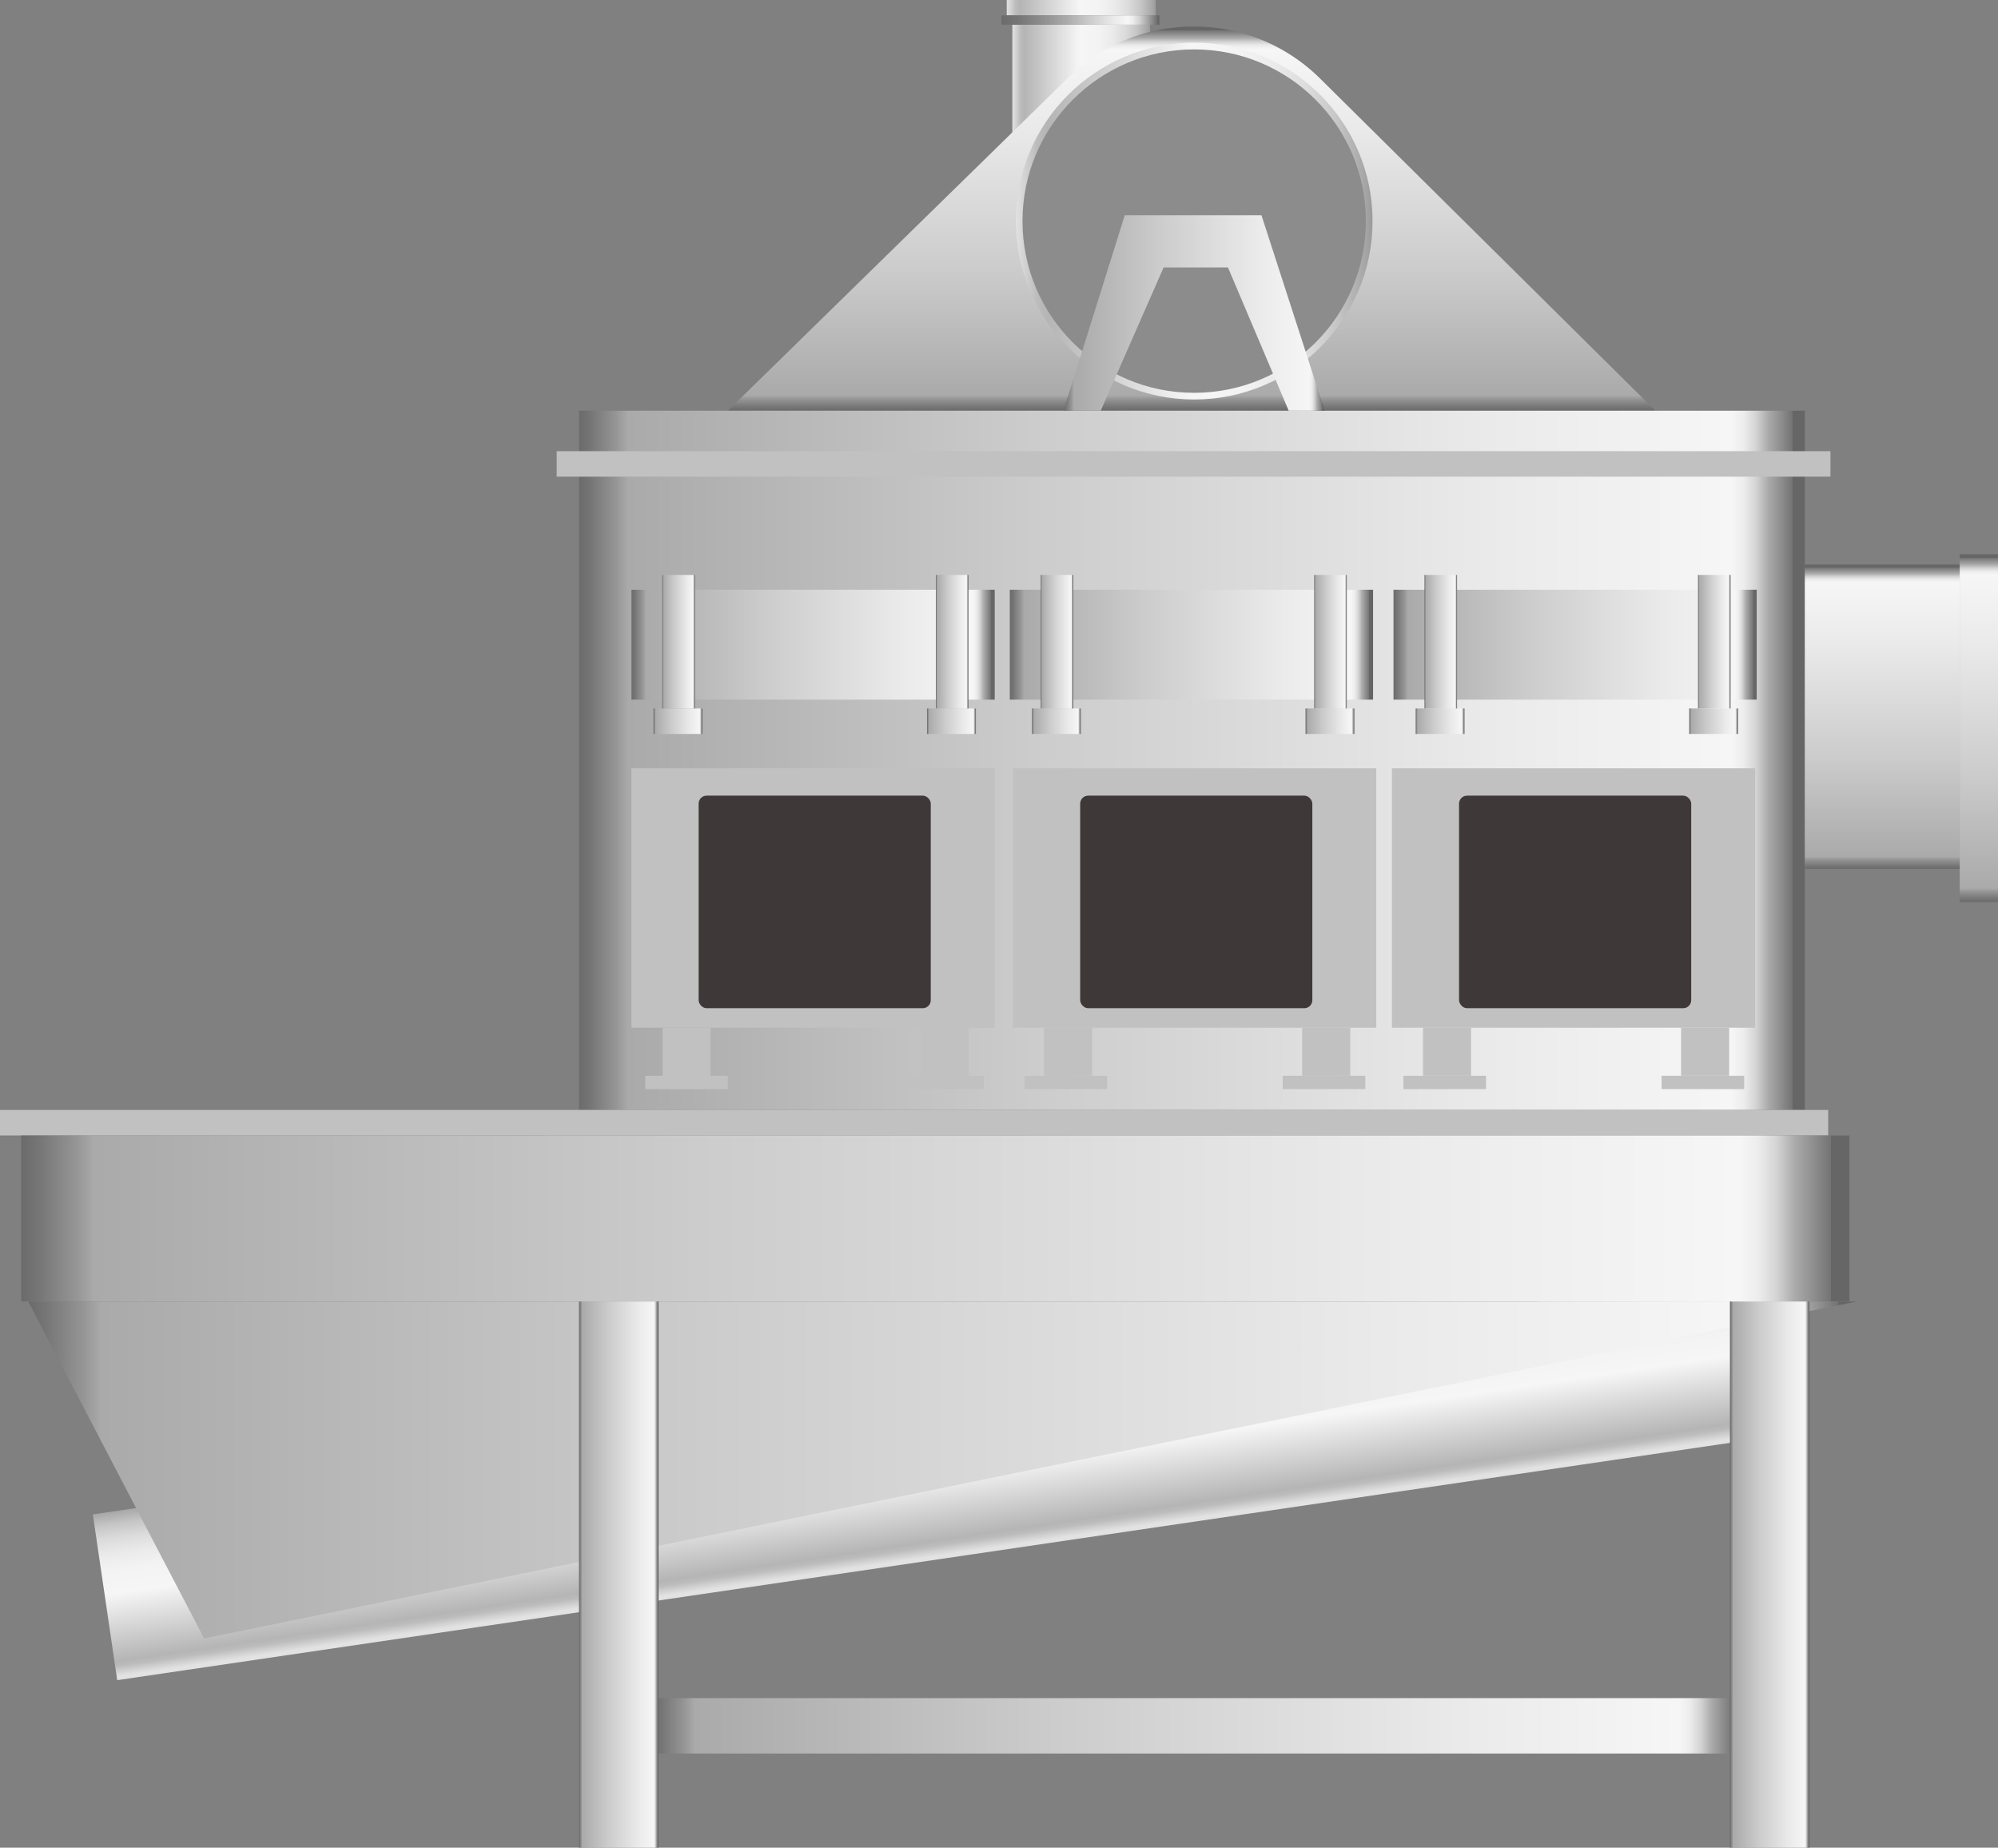 <svg xmlns="http://www.w3.org/2000/svg" xmlns:xlink="http://www.w3.org/1999/xlink" viewBox="0 0 149.66 138.38"><rect x="0" y="0" width="149.66" height="138.38" fill="#808080" stroke="none"/><defs><style>.cls-1{fill:url(#未命名的渐变_105);}.cls-2{fill:url(#未命名的渐变_74);}.cls-3{fill:url(#未命名的渐变_74-2);}.cls-4{fill:#8c8c8c;stroke-miterlimit:10;stroke-width:0.5px;stroke:url(#未命名的渐变_105-2);}.cls-5{fill:#c1c1c1;}.cls-6{fill:#3e3938;}.cls-7{fill:url(#未命名的渐变_74-3);}.cls-8{fill:url(#未命名的渐变_74-4);}.cls-9{fill:url(#未命名的渐变_74-5);}.cls-10{fill:url(#未命名的渐变_105-3);}.cls-11{fill:url(#未命名的渐变_74-6);}.cls-12{fill:url(#未命名的渐变_74-7);}.cls-13{fill:url(#未命名的渐变_74-8);}.cls-14{fill:url(#未命名的渐变_74-9);}.cls-15{fill:url(#未命名的渐变_74-10);}.cls-16{fill:url(#未命名的渐变_105-4);}.cls-17{fill:url(#未命名的渐变_67);}.cls-18{fill:url(#未命名的渐变_74-11);}.cls-19{fill:url(#未命名的渐变_74-12);}.cls-20{fill:url(#未命名的渐变_74-13);}.cls-21{fill:url(#未命名的渐变_74-14);}.cls-22{fill:url(#未命名的渐变_74-15);}.cls-23{fill:url(#未命名的渐变_74-16);}.cls-24{fill:url(#未命名的渐变_74-17);}.cls-25{fill:url(#未命名的渐变_74-18);}.cls-26{fill:url(#未命名的渐变_74-19);}.cls-27{fill:url(#未命名的渐变_74-20);}.cls-28{fill:url(#未命名的渐变_74-21);}.cls-29{fill:url(#未命名的渐变_74-22);}.cls-30{fill:url(#未命名的渐变_74-23);}.cls-31{fill:url(#未命名的渐变_74-24);}.cls-32{fill:url(#未命名的渐变_74-25);}.cls-33{opacity:0.2;}</style><linearGradient id="未命名的渐变_105" x1="75.83" y1="-813.9" x2="86.15" y2="-813.9" gradientTransform="matrix(1, 0, 0, -8.97, 0, -7297.52)" gradientUnits="userSpaceOnUse"><stop offset="0" stop-color="#e2e2e2"/><stop offset="0.03" stop-color="#d0d0d0"/><stop offset="0.06" stop-color="#bcbcbc"/><stop offset="0.09" stop-color="#b5b5b5"/><stop offset="0.49" stop-color="#f6f6f6"/><stop offset="0.63" stop-color="#f3f3f3"/><stop offset="0.73" stop-color="#eaeaea"/><stop offset="0.82" stop-color="#dbdbdb"/><stop offset="0.9" stop-color="#c6c6c6"/><stop offset="0.97" stop-color="#aaa"/><stop offset="1" stop-color="#9b9b9b"/></linearGradient><linearGradient id="未命名的渐变_74" x1="89.24" y1="30.76" x2="89.24" y2="1.99" gradientUnits="userSpaceOnUse"><stop offset="0" stop-color="#6b6b6b"/><stop offset="0.01" stop-color="#767676"/><stop offset="0.03" stop-color="#959595"/><stop offset="0.04" stop-color="#aaa"/><stop offset="0.37" stop-color="#ccc"/><stop offset="0.74" stop-color="#eaeaea"/><stop offset="0.94" stop-color="#f6f6f6"/><stop offset="0.95" stop-color="#ededed"/><stop offset="0.96" stop-color="#d4d4d4"/><stop offset="0.97" stop-color="#ababab"/><stop offset="0.99" stop-color="#737373"/><stop offset="0.99" stop-color="#666"/></linearGradient><linearGradient id="未命名的渐变_74-2" x1="43.37" y1="56.95" x2="135.19" y2="56.95" xlink:href="#未命名的渐变_74"/><linearGradient id="未命名的渐变_105-2" x1="76.08" y1="16.56" x2="102.81" y2="16.56" gradientTransform="matrix(1, 0, 0, 1, 0, 0)" xlink:href="#未命名的渐变_105"/><linearGradient id="未命名的渐变_74-3" x1="48.95" y1="54.01" x2="52.62" y2="54.01" xlink:href="#未命名的渐变_74"/><linearGradient id="未命名的渐变_74-4" x1="47.3" y1="48.28" x2="74.5" y2="48.28" xlink:href="#未命名的渐变_74"/><linearGradient id="未命名的渐变_74-5" x1="49.61" y1="48.06" x2="52.05" y2="48.06" xlink:href="#未命名的渐变_74"/><linearGradient id="未命名的渐变_105-3" x1="-165.09" y1="-703.85" x2="-162.65" y2="-703.85" gradientTransform="translate(914.39 8984.31) scale(5.15 12.61)" xlink:href="#未命名的渐变_105"/><linearGradient id="未命名的渐变_74-6" x1="69.44" y1="54.01" x2="73.11" y2="54.01" xlink:href="#未命名的渐变_74"/><linearGradient id="未命名的渐变_74-7" x1="70.1" y1="48.06" x2="72.54" y2="48.06" xlink:href="#未命名的渐变_74"/><linearGradient id="未命名的渐变_74-8" x1="77.3" y1="54.01" x2="80.96" y2="54.01" xlink:href="#未命名的渐变_74"/><linearGradient id="未命名的渐变_74-9" x1="75.64" y1="48.28" x2="102.84" y2="48.28" xlink:href="#未命名的渐变_74"/><linearGradient id="未命名的渐变_74-10" x1="77.95" y1="48.06" x2="80.39" y2="48.06" xlink:href="#未命名的渐变_74"/><linearGradient id="未命名的渐变_105-4" x1="75.41" y1="-813.28" x2="86.57" y2="-813.28" xlink:href="#未命名的渐变_105"/><linearGradient id="未命名的渐变_67" x1="75.01" y1="-813.38" x2="86.85" y2="-813.38" gradientTransform="matrix(1, 0, 0, -8.97, 0, -7297.52)" gradientUnits="userSpaceOnUse"><stop offset="0" stop-color="#6b6b6b"/><stop offset="0.11" stop-color="#767676"/><stop offset="0.3" stop-color="#959595"/><stop offset="0.41" stop-color="#aaa"/><stop offset="0.56" stop-color="#ccc"/><stop offset="0.71" stop-color="#eaeaea"/><stop offset="0.8" stop-color="#f6f6f6"/><stop offset="0.83" stop-color="#ededed"/><stop offset="0.87" stop-color="#d4d4d4"/><stop offset="0.92" stop-color="#ababab"/><stop offset="0.98" stop-color="#737373"/><stop offset="0.99" stop-color="#666"/></linearGradient><linearGradient id="未命名的渐变_74-11" x1="79.66" y1="23.44" x2="99.24" y2="23.44" xlink:href="#未命名的渐变_74"/><linearGradient id="未命名的渐变_74-12" x1="97.79" y1="54.01" x2="101.45" y2="54.01" xlink:href="#未命名的渐变_74"/><linearGradient id="未命名的渐变_74-13" x1="98.44" y1="48.06" x2="100.88" y2="48.06" xlink:href="#未命名的渐变_74"/><linearGradient id="未命名的渐变_74-14" x1="106.04" y1="54.01" x2="109.7" y2="54.01" xlink:href="#未命名的渐变_74"/><linearGradient id="未命名的渐变_74-15" x1="104.38" y1="48.28" x2="131.59" y2="48.28" xlink:href="#未命名的渐变_74"/><linearGradient id="未命名的渐变_74-16" x1="106.7" y1="48.06" x2="109.14" y2="48.06" xlink:href="#未命名的渐变_74"/><linearGradient id="未命名的渐变_74-17" x1="126.53" y1="54.01" x2="130.19" y2="54.01" xlink:href="#未命名的渐变_74"/><linearGradient id="未命名的渐变_74-18" x1="127.19" y1="48.06" x2="129.62" y2="48.06" xlink:href="#未命名的渐变_74"/><linearGradient id="未命名的渐变_74-19" x1="148.22" y1="67.56" x2="148.22" y2="41.51" xlink:href="#未命名的渐变_74"/><linearGradient id="未命名的渐变_74-20" x1="140.99" y1="65.07" x2="140.99" y2="42.28" xlink:href="#未命名的渐变_74"/><linearGradient id="未命名的渐变_74-21" x1="1.59" y1="91.26" x2="138.54" y2="91.26" xlink:href="#未命名的渐变_74"/><linearGradient id="未命名的渐变_74-22" x1="2.12" y1="110.1" x2="139.06" y2="110.1" xlink:href="#未命名的渐变_74"/><linearGradient id="未命名的渐变_74-23" x1="48.77" y1="129.25" x2="130.65" y2="129.25" xlink:href="#未命名的渐变_74"/><linearGradient id="未命名的渐变_74-24" x1="43.37" y1="117.93" x2="49.33" y2="117.93" xlink:href="#未命名的渐变_74"/><linearGradient id="未命名的渐变_74-25" x1="129.58" y1="117.93" x2="135.54" y2="117.93" xlink:href="#未命名的渐变_74"/></defs><title>Wet dust collector（湿式除尘器）</title><g id="图层_2" data-name="图层 2"><g id="图层_125" data-name="图层 125"><g id="Wet_dust_collector_湿式除尘器_" data-name="Wet dust collector（湿式除尘器）"><rect class="cls-1" x="75.83" y="1.85" width="10.32" height="8.66"/><path class="cls-2" d="M124,30.76H54.52L80,5.83a13.45,13.45,0,0,1,18.89.06Z"/><rect class="cls-3" x="43.37" y="30.76" width="91.82" height="52.37"/><circle class="cls-4" cx="89.45" cy="16.56" r="13.11"/><rect class="cls-5" x="47.3" y="57.54" width="27.21" height="19.43"/><rect class="cls-6" x="52.33" y="59.59" width="17.39" height="15.92" rx="0.6"/><rect class="cls-5" x="49.63" y="76.97" width="3.6" height="3.6"/><rect class="cls-7" x="48.95" y="53.06" width="3.66" height="1.91"/><rect class="cls-8" x="47.3" y="44.17" width="27.21" height="8.23"/><rect class="cls-5" x="68.96" y="76.97" width="3.6" height="3.6"/><rect class="cls-9" x="49.61" y="43.06" width="2.44" height="10"/><rect class="cls-10" x="63.92" y="47.44" width="12.55" height="126.02" transform="translate(-28.85 195.98) rotate(-98.37)"/><rect class="cls-11" x="69.44" y="53.06" width="3.66" height="1.91"/><rect class="cls-12" x="70.1" y="43.06" width="2.44" height="10"/><rect class="cls-13" x="77.3" y="53.06" width="3.66" height="1.91"/><rect class="cls-14" x="75.64" y="44.17" width="27.21" height="8.23"/><rect class="cls-15" x="77.95" y="43.06" width="2.44" height="10"/><rect class="cls-16" x="75.41" width="11.16" height="1.15"/><rect class="cls-17" x="75.01" y="1.15" width="11.84" height="0.7"/><polygon class="cls-18" points="94.49 16.12 84.25 16.12 79.66 30.76 82.45 30.76 87.16 20.03 91.98 20.03 96.53 30.76 99.23 30.76 94.49 16.12"/><rect class="cls-19" x="97.79" y="53.06" width="3.66" height="1.91"/><rect class="cls-20" x="98.44" y="43.06" width="2.44" height="10"/><rect class="cls-21" x="106.04" y="53.06" width="3.66" height="1.91"/><rect class="cls-22" x="104.38" y="44.17" width="27.21" height="8.23"/><rect class="cls-23" x="106.7" y="43.06" width="2.44" height="10"/><rect class="cls-24" x="126.53" y="53.06" width="3.66" height="1.91"/><rect class="cls-25" x="127.19" y="43.06" width="2.44" height="10"/><rect class="cls-26" x="146.79" y="41.51" width="2.87" height="26.05"/><rect class="cls-27" x="135.19" y="42.28" width="11.6" height="22.79"/><rect class="cls-5" x="67.5" y="80.57" width="6.19" height="1"/><rect class="cls-5" x="48.33" y="80.57" width="6.19" height="1"/><rect class="cls-5" x="41.7" y="33.79" width="95.41" height="1.91"/><rect class="cls-5" y="83.13" width="136.94" height="1.91"/><rect class="cls-28" x="1.59" y="85.04" width="136.94" height="12.44"/><polygon class="cls-29" points="15.29 122.71 2.12 97.48 139.06 97.48 15.29 122.71"/><rect class="cls-5" x="75.88" y="57.54" width="27.21" height="19.43"/><rect class="cls-6" x="80.91" y="59.59" width="17.39" height="15.92" rx="0.6"/><rect class="cls-5" x="78.21" y="76.97" width="3.6" height="3.6"/><rect class="cls-5" x="76.74" y="80.57" width="6.19" height="1"/><rect class="cls-5" x="97.54" y="76.97" width="3.6" height="3.6"/><rect class="cls-5" x="96.08" y="80.57" width="6.19" height="1"/><rect class="cls-5" x="104.26" y="57.54" width="27.21" height="19.43"/><rect class="cls-6" x="109.29" y="59.59" width="17.39" height="15.92" rx="0.6"/><rect class="cls-5" x="106.59" y="76.97" width="3.6" height="3.6"/><rect class="cls-5" x="105.12" y="80.57" width="6.19" height="1"/><rect class="cls-5" x="125.92" y="76.97" width="3.6" height="3.6"/><rect class="cls-5" x="124.46" y="80.57" width="6.19" height="1"/><rect class="cls-30" x="48.77" y="127.18" width="81.88" height="4.15"/><rect class="cls-31" x="43.37" y="97.48" width="5.96" height="40.9"/><rect class="cls-32" x="129.58" y="97.48" width="5.96" height="40.9"/></g></g></g></svg>